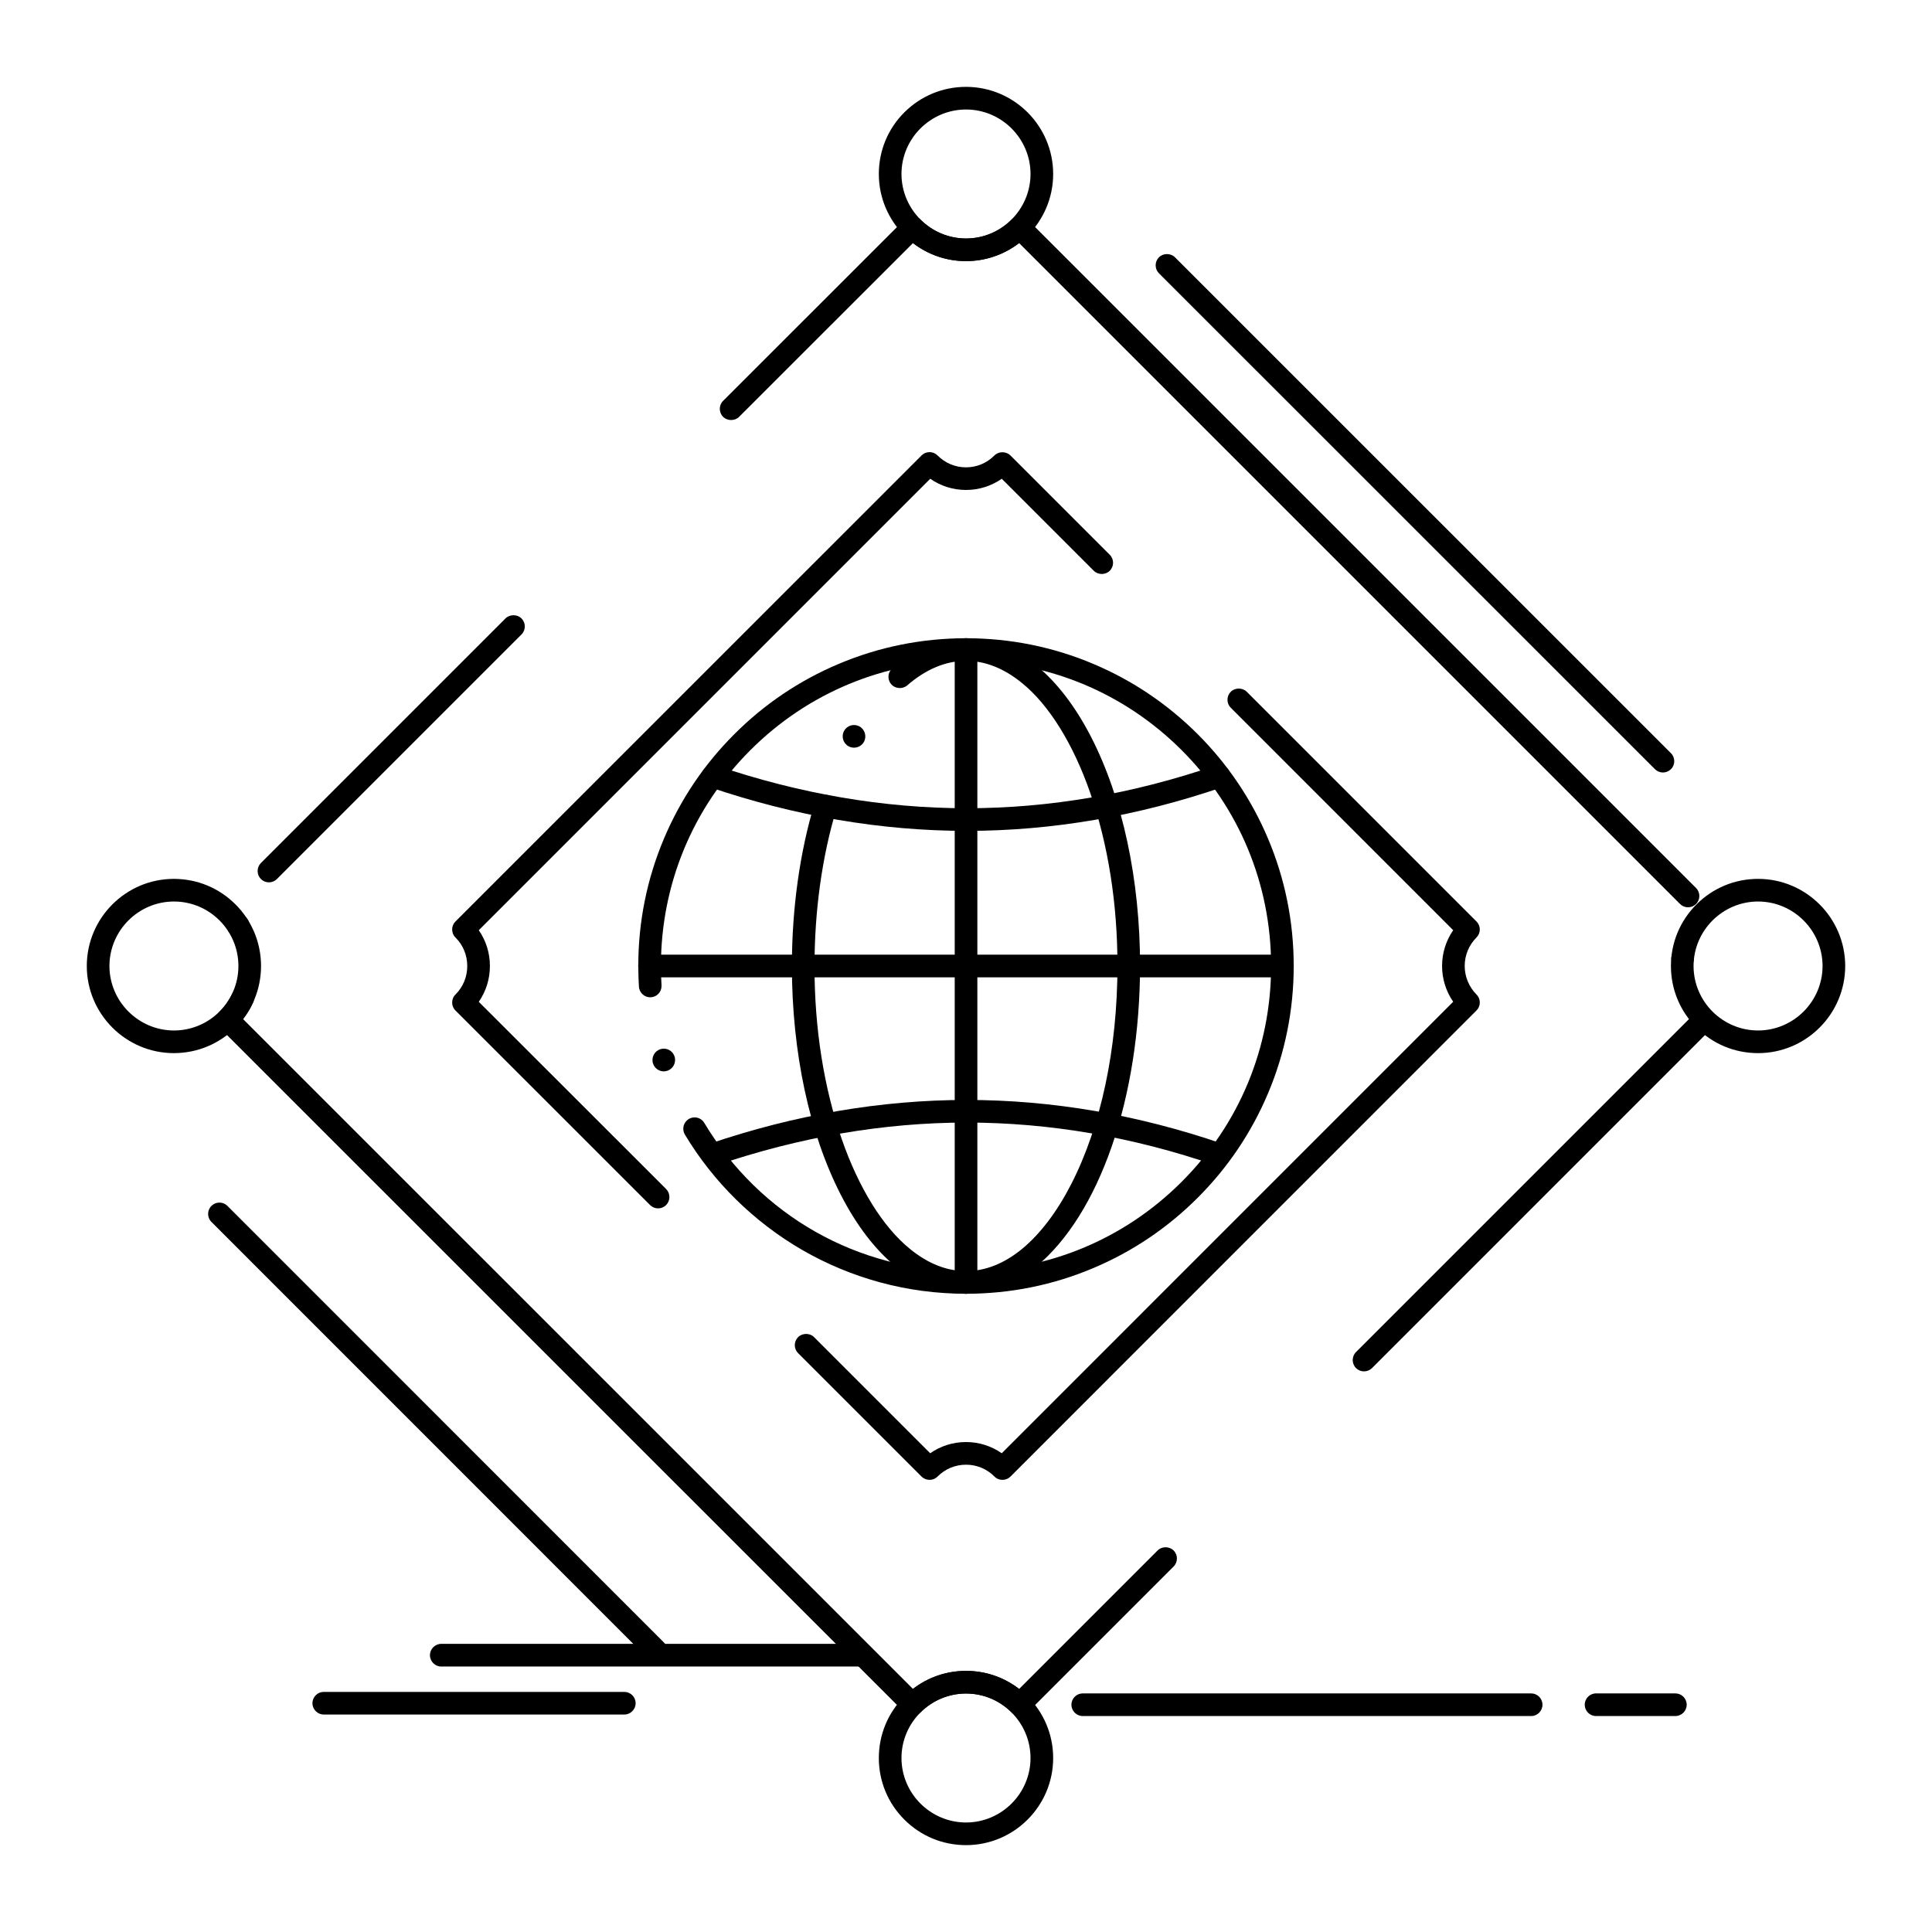 <?xml version="1.0" encoding="UTF-8"?>
<svg width="512pt" height="512pt" version="1.1" viewBox="0 0 512 512" xmlns="http://www.w3.org/2000/svg">
 <g>
  <path d="m256.01 342.86c-7.75 0-15.441-1.02-22.852-3.039-7.191-1.961-14.109-4.84-20.578-8.578-12.75-7.383-23.5-17.949-31.078-30.57-0.852-1.422-0.391-3.269 1.031-4.121 0.461-0.281 1-0.43 1.539-0.43 1.059 0 2.031 0.539 2.57 1.461 14.781 24.59 40.719 39.277 69.371 39.277 21.59 0 41.891-8.41 57.16-23.688 15.27-15.27 23.68-35.578 23.68-57.172 0-21.59-8.41-41.898-23.68-57.18-15.27-15.27-35.57-23.68-57.16-23.68-21.602 0-41.91 8.41-57.18 23.68-15.27 15.281-23.68 35.59-23.68 57.18 0 1.688 0.051 3.41 0.16 5.109v0.16c0.02 1.59-1.211 2.922-2.809 3.019-1.648 0.109-3.078-1.172-3.18-2.812-0.109-1.789-0.172-3.641-0.172-5.481 0-11.719 2.301-23.102 6.828-33.809 4.371-10.34 10.629-19.629 18.609-27.609 7.969-7.981 17.262-14.238 27.609-18.609 10.711-4.531 22.078-6.828 33.809-6.828s23.102 2.301 33.801 6.828c10.34 4.371 19.629 10.641 27.609 18.609 7.969 7.981 14.23 17.27 18.602 27.609 4.531 10.711 6.828 22.09 6.828 33.809s-2.301 23.102-6.828 33.809c-4.371 10.34-10.629 19.629-18.602 27.602-7.981 7.981-17.27 14.25-27.609 18.621-10.703 4.531-22.074 6.832-33.801 6.832zm-80.102-58.938c-1.309 0-2.461-0.852-2.852-2.102l-0.012-0.012c-0.488-1.578 0.398-3.269 1.969-3.762 0.289-0.09 0.59-0.141 0.891-0.141 1.328 0 2.481 0.852 2.871 2.109 0.488 1.59-0.398 3.269-1.969 3.762-0.289 0.094-0.598 0.145-0.898 0.145z"/>
  <path d="m339.85 259h-167.72c-1.66 0-3-1.352-3-3s1.34-3 3-3h167.72c1.648 0 3 1.352 3 3 0.004 1.648-1.348 3-2.996 3z"/>
  <path d="m256.01 342.86c-1.648 0-3-1.352-3-3v-167.72c0-1.66 1.352-3 3-3 1.66 0 3 1.34 3 3v167.72c0 1.652-1.34 3-3 3z"/>
  <path d="m256.21 220.19h-0.039c-22.59 0-45.531-3.91-68.219-11.629h-0.012c-1.57-0.531-2.41-2.238-1.879-3.809 0.422-1.211 1.559-2.031 2.84-2.031 0.328 0 0.648 0.051 0.969 0.16 22.07 7.5 44.379 11.309 66.309 11.309 21.93 0 44.121-3.809 65.941-11.309 0.32-0.109 0.648-0.16 0.98-0.16 1.281 0 2.422 0.809 2.828 2.031 0.539 1.559-0.301 3.269-1.859 3.809-22.449 7.707-45.281 11.629-67.859 11.629z"/>
  <path d="m188.9 308.99c-1.281 0-2.422-0.82-2.84-2.031-0.262-0.762-0.199-1.578 0.148-2.301 0.352-0.723 0.969-1.25 1.719-1.512 22.691-7.731 45.648-11.648 68.238-11.648h0.031c22.59 0 45.43 3.922 67.879 11.648 1.559 0.539 2.391 2.25 1.852 3.812-0.41 1.211-1.551 2.031-2.828 2.031-0.328 0-0.66-0.062-0.98-0.172-21.812-7.512-44-11.32-65.941-11.328-21.93 0.012-44.25 3.82-66.309 11.34-0.309 0.102-0.637 0.16-0.969 0.16z"/>
  <path d="m256.04 342.86h-0.051c-6.441 0-12.898-2.512-18.68-7.269-5.449-4.488-10.32-10.859-14.469-18.922-8.359-16.27-12.969-37.812-12.98-60.672 0-15.211 2.09-30.172 6.039-43.238 0.461-1.539 2.191-2.469 3.738-2.012 1.578 0.48 2.481 2.16 2 3.738-3.781 12.52-5.781 26.879-5.781 41.512-0.031 16.352 2.461 32.219 7.219 45.891 4.5 12.949 10.91 23.27 18.039 29.062 4.781 3.922 9.789 5.898 14.891 5.91 5.102-0.012 10.109-1.988 14.879-5.91 4.738-3.898 9.219-9.789 12.941-17.031 7.938-15.422 12.309-35.988 12.309-57.922 0.031-16.352-2.461-32.23-7.219-45.898-4.5-12.949-10.91-23.27-18.031-29.051-4.781-3.922-9.781-5.91-14.879-5.91-5.359 0-10.602 2.191-15.59 6.5-1.211 1.051-3.191 0.898-4.231-0.301-0.469-0.551-0.73-1.238-0.73-1.961-0.012-0.871 0.371-1.699 1.031-2.269 6-5.219 12.738-7.969 19.5-7.969h0.051c6.438 0 12.891 2.512 18.66 7.269 5.449 4.488 10.32 10.859 14.469 18.922 8.352 16.27 12.961 37.809 12.969 60.672-0.039 17.25-2.641 33.801-7.531 47.871-4.84 13.93-11.719 24.898-19.91 31.711-5.762 4.758-12.211 7.277-18.652 7.277zm-29.711-144.72h-0.012c-0.488 0-0.988-0.121-1.422-0.359-1.461-0.789-2-2.621-1.211-4.07 0.531-0.969 1.539-1.57 2.641-1.57 0.5 0 0.988 0.129 1.43 0.359 1.449 0.789 1.988 2.621 1.211 4.07-0.523 0.969-1.535 1.57-2.637 1.57z"/>
  <path d="m270.22 454.68c-0.801 0-1.559-0.309-2.121-0.871-3.231-3.231-7.531-5.012-12.09-5.012-4.559 0-8.852 1.781-12.078 5.012-1.121 1.109-3.129 1.109-4.238 0l-181.51-181.48c-0.57-0.57-0.879-1.328-0.879-2.129 0-0.812 0.32-1.562 0.891-2.121 1.43-1.422 2.578-3.07 3.43-4.898 0.48-1.059 1.551-1.738 2.719-1.738 0.441 0 0.859 0.09 1.262 0.281 1.5 0.691 2.16 2.481 1.461 3.981-0.711 1.551-1.609 3.019-2.648 4.367l177.53 177.51c4.059-3.129 8.93-4.781 14.059-4.781 5.148 0 10.012 1.648 14.078 4.781l36.688-36.691s0.012 0 0.012-0.012c1.129-1.121 3.102-1.121 4.231 0.012 1.172 1.172 1.172 3.078 0 4.25l-38.672 38.672c-0.566 0.562-1.316 0.871-2.117 0.871zm91.262-91.25c-0.809 0-1.559-0.309-2.129-0.879-1.16-1.172-1.16-3.07 0-4.238l88.621-88.621c1.129-1.129 3.109-1.129 4.238 0 0.57 0.57 0.879 1.32 0.879 2.121s-0.309 1.551-0.879 2.121l-88.609 88.621c-0.57 0.566-1.32 0.875-2.121 0.875zm84.43-106.37c-0.09 0-0.18 0-0.289-0.012-0.801-0.078-1.52-0.461-2.031-1.078-0.508-0.621-0.75-1.398-0.672-2.199v-0.012c0.16-1.641 1.621-2.84 3.269-2.691 1.648 0.16 2.859 1.629 2.699 3.269-0.137 1.555-1.426 2.723-2.977 2.723zm-382.8-8.77c-1.039 0-1.988-0.52-2.539-1.398-0.879-1.398-0.461-3.25 0.93-4.141 0.488-0.301 1.039-0.461 1.602-0.461 1.039 0 1.988 0.52 2.539 1.398 0.891 1.398 0.469 3.25-0.93 4.141-0.48 0.301-1.039 0.461-1.602 0.461zm384.24-7.848c-0.809 0-1.559-0.309-2.129-0.879l-175.14-175.14c-4.012 3.078-9.012 4.781-14.07 4.781-5.141 0-10.012-1.66-14.07-4.781l-46.059 46.031c0 0.012 0 0.012-0.012 0.012-1.129 1.129-3.109 1.129-4.238 0-1.172-1.172-1.172-3.07 0-4.238l48.059-48.031c1.129-1.129 3.102-1.129 4.238 0 3.231 3.231 7.519 5.012 12.078 5.012s8.859-1.781 12.09-5.012c1.109-1.109 3.121-1.121 4.238 0l177.13 177.13c1.172 1.172 1.172 3.07 0 4.238-0.562 0.566-1.312 0.879-2.109 0.879zm-376.09-6.613c-0.801 0-1.551-0.309-2.121-0.879-0.559-0.57-0.871-1.32-0.871-2.121s0.309-1.559 0.871-2.121l64.82-64.82c1.129-1.129 3.109-1.129 4.238 0 1.172 1.172 1.172 3.078 0 4.25l-64.809 64.809c-0.57 0.574-1.32 0.883-2.129 0.883z"/>
  <path d="m465.91 279.09c-6.18 0-11.973-2.398-16.328-6.762-4.359-4.359-6.769-10.16-6.769-16.328 0-6.172 2.41-11.969 6.769-16.32 4.352-4.359 10.148-6.762 16.328-6.769 12.719 0 23.078 10.359 23.09 23.09-0.012 12.73-10.371 23.09-23.09 23.09zm0-40.18c-9.41 0.012-17.078 7.68-17.102 17.09 0.02 9.422 7.691 17.09 17.102 17.09 9.398-0.02 17.07-7.68 17.09-17.09-0.02-9.41-7.691-17.078-17.09-17.09z"/>
  <path d="m46.09 279.09c-12.73 0-23.078-10.359-23.09-23.09 0.012-12.73 10.359-23.09 23.09-23.09 6.18 0.012 11.969 2.41 16.328 6.769 4.352 4.352 6.75 10.148 6.762 16.32-0.012 6.172-2.41 11.969-6.762 16.32-4.359 4.359-10.148 6.758-16.328 6.769zm0-40.18c-9.398 0.012-17.07 7.68-17.09 17.09 0.02 9.398 7.691 17.07 17.09 17.09 9.43 0 17.09-7.672 17.09-17.09 0-9.422-7.66-17.09-17.09-17.09z"/>
  <path d="m256.01 69.199c-12.738-0.012-23.109-10.359-23.109-23.09 0-6.18 2.398-11.98 6.769-16.34 4.371-4.352 10.172-6.75 16.34-6.75 12.73 0 23.09 10.359 23.09 23.09 0 12.719-10.363 23.082-23.09 23.09zm0-40.18c-9.422 0.012-17.102 7.68-17.109 17.09 0.012 9.398 7.691 17.07 17.109 17.09 9.41-0.02 17.078-7.691 17.09-17.09-0.012-9.41-7.68-17.078-17.09-17.09z"/>
  <path d="m256.01 488.98c-6.172 0-11.969-2.398-16.34-6.762-4.371-4.359-6.769-10.16-6.769-16.328 0-6.172 2.398-11.969 6.769-16.328s10.172-6.762 16.34-6.762c12.73 0 23.09 10.359 23.09 23.09s-10.363 23.09-23.09 23.09zm0-40.18c-9.422 0.02-17.102 7.68-17.109 17.09 0.012 9.41 7.691 17.078 17.109 17.09 9.41-0.012 17.078-7.68 17.09-17.09-0.012-9.41-7.68-17.07-17.09-17.09z"/>
  <path d="m440.7 204.72c-0.801 0-1.562-0.32-2.121-0.879l-131.44-131.41c-0.57-0.57-0.879-1.32-0.879-2.121 0-0.809 0.309-1.559 0.879-2.129 1.129-1.129 3.109-1.129 4.238 0l131.44 131.42c1.172 1.16 1.172 3.07 0 4.238-0.57 0.559-1.32 0.879-2.121 0.879z"/>
  <path d="m228.39 441.65h-111.45c-1.648 0-3-1.352-3-3 0-1.66 1.352-3.012 3-3.012h111.45c1.66 0 3.012 1.352 3.012 3.012-0.004 1.652-1.352 3-3.012 3z"/>
  <path d="m405.77 454.77h-118.83c-1.648 0-3-1.352-3-3 0-1.66 1.352-3 3-3h118.83c1.648 0 3 1.34 3 3 0 1.652-1.348 3-3 3z"/>
  <path d="m443.99 454.77h-21.02c-1.66 0-3-1.352-3-3 0-1.66 1.34-3 3-3h21.02c1.648 0 3 1.34 3 3 0 1.652-1.348 3-3 3z"/>
  <path d="m165.45 454.37h-79.648c-1.648 0-3-1.352-3-3 0-1.66 1.352-3 3-3h79.648c1.648 0 3 1.34 3 3 0 1.648-1.348 3-3 3z"/>
  <path d="m265.66 392.18c-0.812 0-1.57-0.309-2.129-0.891-2.012-2.019-4.68-3.129-7.519-3.129-2.852 0-5.531 1.109-7.539 3.129-0.57 0.578-1.32 0.891-2.121 0.891h-0.012c-0.801 0-1.559-0.309-2.121-0.871l-32.711-32.711c-0.57-0.57-0.879-1.32-0.879-2.121 0-0.801 0.309-1.551 0.879-2.121 1.129-1.129 3.109-1.141 4.238 0l30.77 30.77c2.789-1.949 6.07-2.969 9.488-2.969 3.41 0 6.68 1.02 9.469 2.969l119.64-119.65c-1.93-2.801-2.949-6.078-2.949-9.48 0-3.41 1.02-6.691 2.949-9.48l-58.941-58.949c-0.57-0.559-0.879-1.32-0.879-2.121 0-0.801 0.309-1.551 0.879-2.121 1.129-1.129 3.109-1.129 4.238 0l60.871 60.871c0.57 0.57 0.879 1.32 0.879 2.129 0 0.801-0.312 1.551-0.879 2.121-2.012 2.012-3.121 4.699-3.121 7.551 0 2.809 1.141 5.559 3.121 7.551 0.57 0.57 0.879 1.32 0.879 2.121 0 0.809-0.312 1.559-0.879 2.121l-123.5 123.52c-0.57 0.562-1.32 0.871-2.121 0.871zm-91.262-71.949c-0.801 0-1.551-0.32-2.121-0.879l-51.578-51.559c-0.57-0.562-0.879-1.32-0.871-2.121 0-0.812 0.309-1.57 0.891-2.129 2-1.988 3.109-4.672 3.109-7.539 0-2.879-1.109-5.551-3.109-7.539-0.578-0.57-0.891-1.32-0.891-2.129-0.012-0.801 0.301-1.559 0.871-2.129l123.52-123.51c0.559-0.57 1.309-0.879 2.109-0.879h0.02c0.801 0 1.551 0.32 2.121 0.891 2.012 2.019 4.68 3.141 7.539 3.141 2.84 0 5.512-1.121 7.519-3.141 1.129-1.148 3.117-1.141 4.25-0.012l26.32 26.32c1.172 1.172 1.172 3.078 0 4.238-1.129 1.141-3.109 1.141-4.238 0l-24.379-24.379c-2.789 1.941-6.059 2.969-9.469 2.969-3.422 0-6.699-1.031-9.488-2.969l-119.64 119.64c1.93 2.781 2.949 6.059 2.949 9.488 0 3.422-1.02 6.699-2.949 9.488l49.648 49.609c0.559 0.57 0.871 1.32 0.871 2.129 0 0.801-0.309 1.551-0.871 2.121-0.566 0.562-1.316 0.883-2.129 0.883z"/>
  <path d="m173.88 440.45c-0.809 0-1.559-0.312-2.129-0.883l-115.72-115.74c-1.172-1.18-1.172-3.078 0-4.25 0.57-0.562 1.32-0.879 2.129-0.879 0.801 0 1.551 0.32 2.109 0.879l115.73 115.75c0.559 0.57 0.879 1.32 0.879 2.121s-0.32 1.559-0.879 2.117c-0.57 0.574-1.32 0.883-2.121 0.883z"/>
 </g>
</svg>
